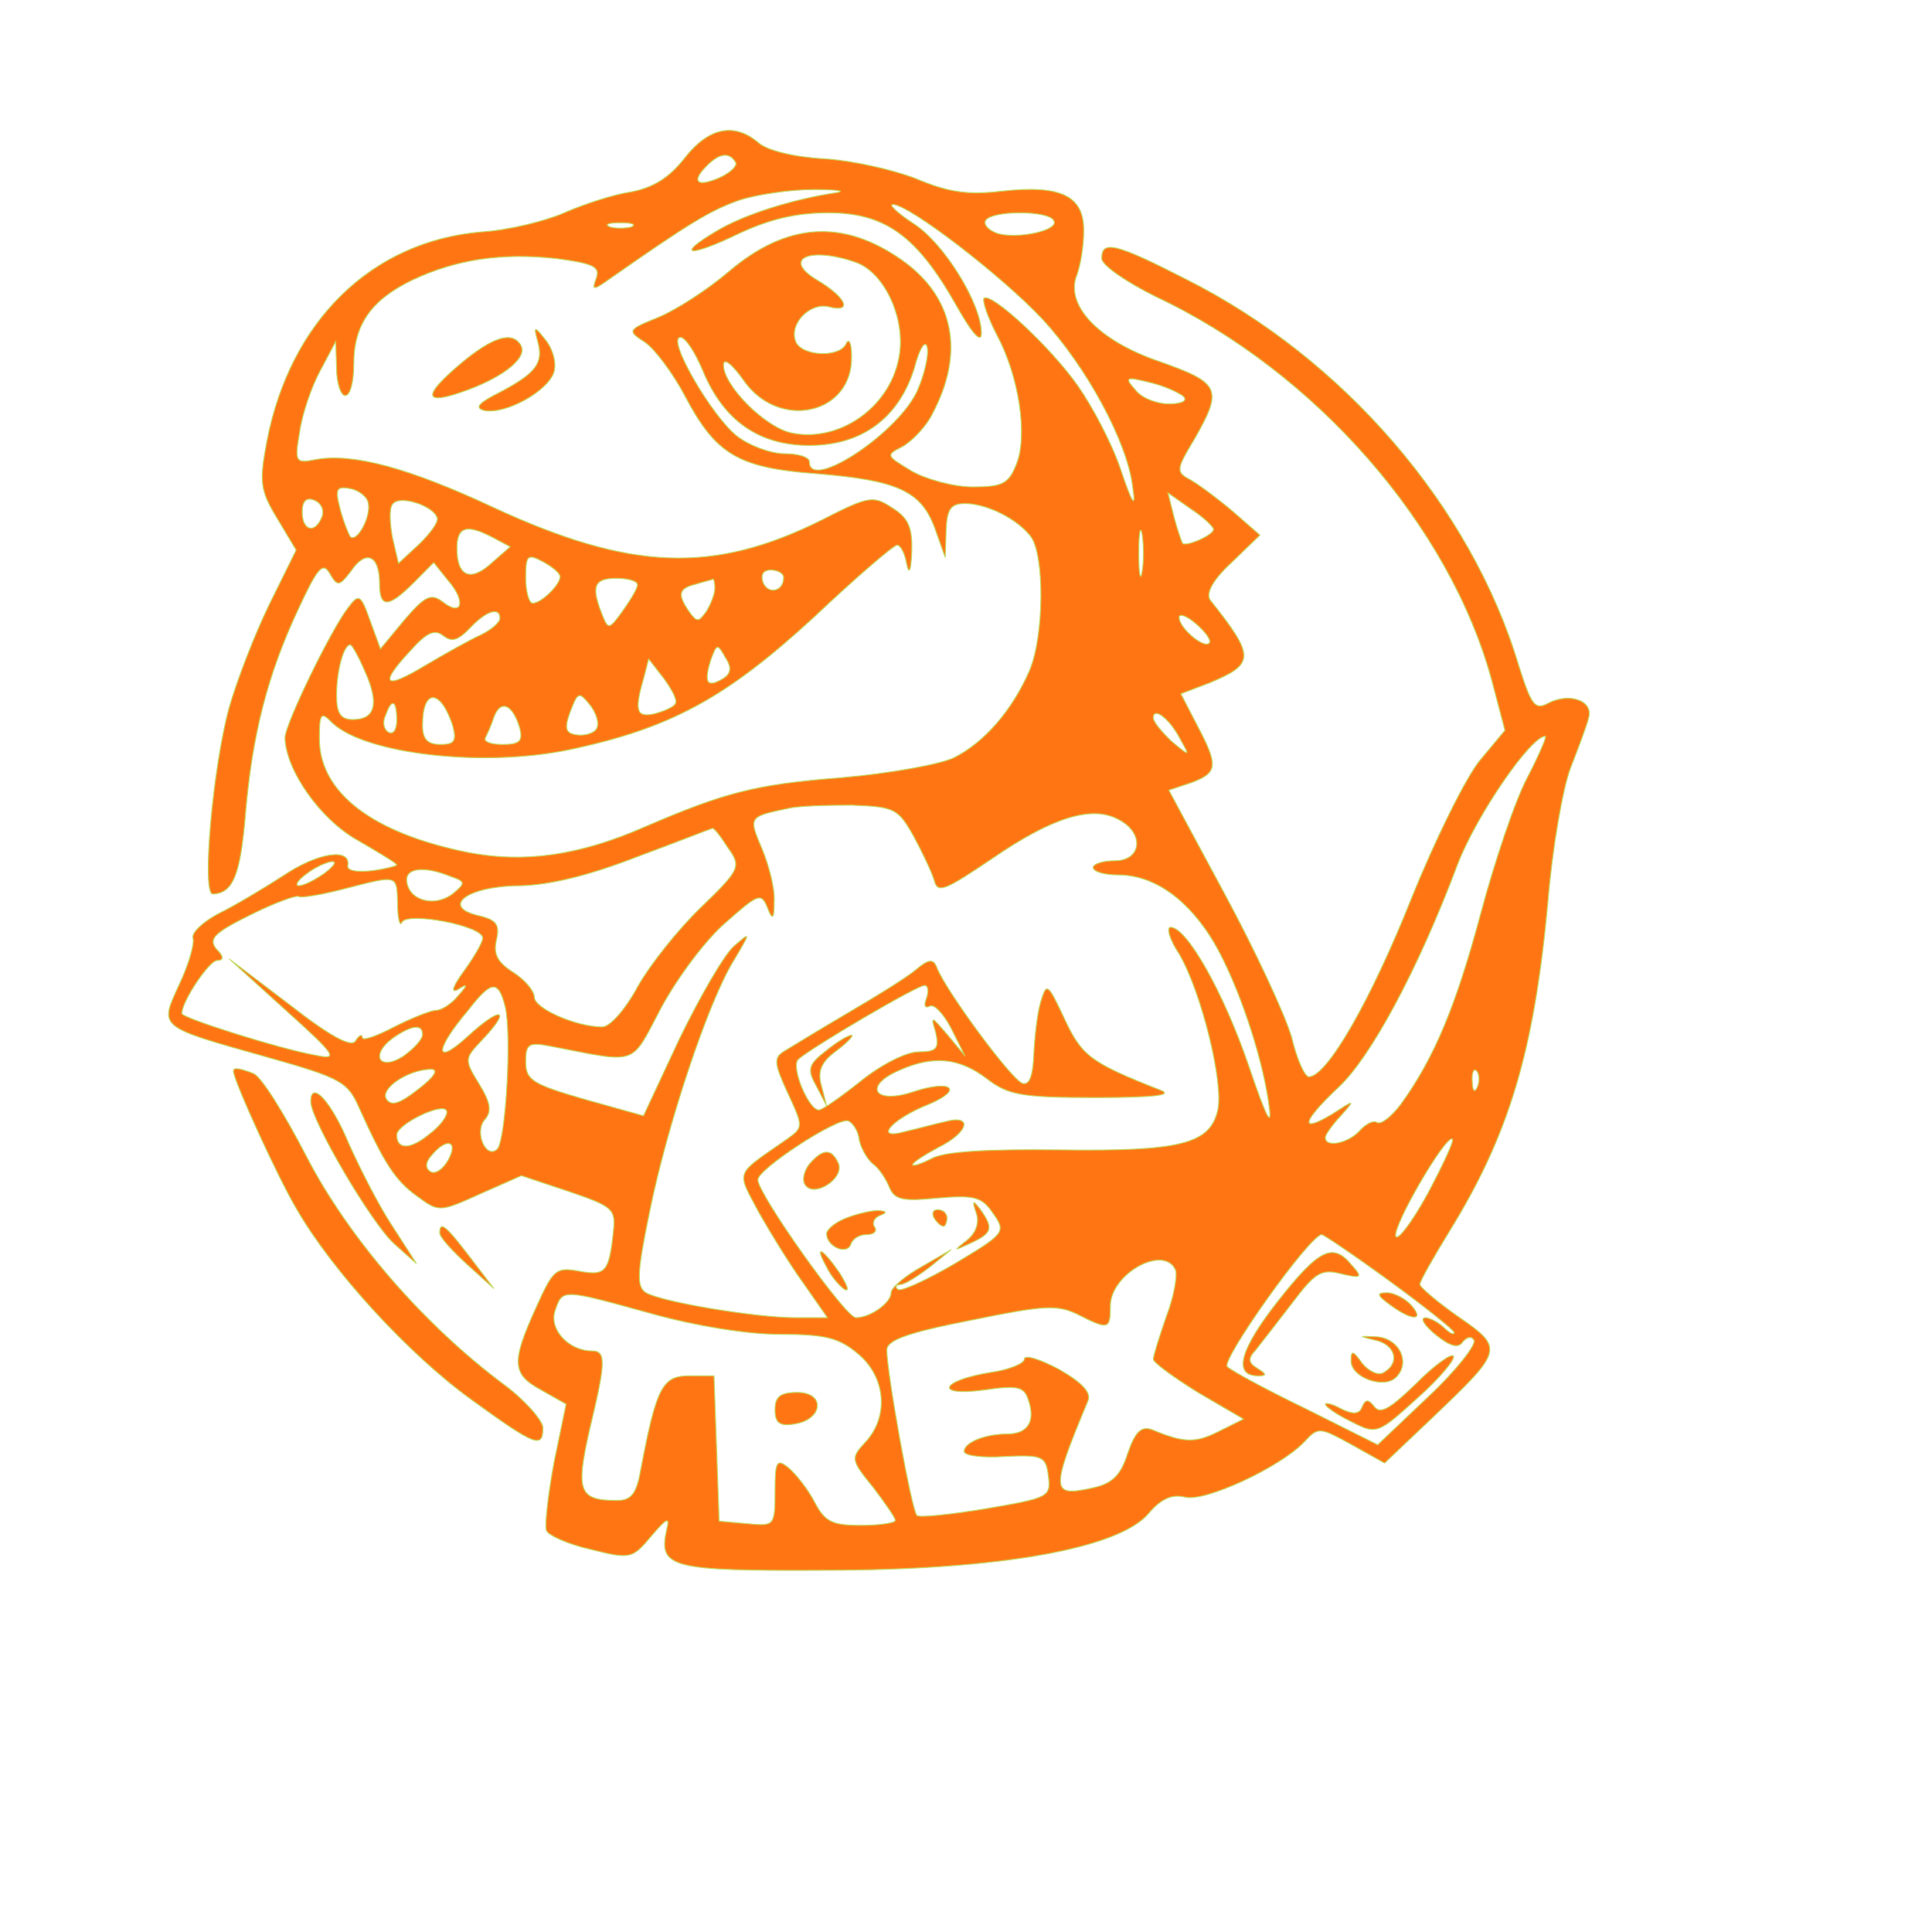 <?xml version="1.0" encoding="utf-8"?>
<svg version="1.0" xmlns="http://www.w3.org/2000/svg" width="200pt" height="200pt" viewBox="0 0 200 200" preserveAspectRatio="xMidYMid meet">
  <g transform="matrix(0.089, 0, 0, -0.086, 1.912, 174.247)" fill="#000000" stroke="none" style="">
    <path d="M775 1836 c-18 -24 -37 -36 -63 -41 -20 -3 -55 -15 -77 -25 -22 -10 -65 -21 -96 -23 -128 -11 -223 -107 -250 -252 -9 -49 -8 -59 12 -93 l22 -38 -31 -65 c-17 -36 -38 -92 -47 -125 -19 -72 -32 -224 -19 -224 23 1 32 21 38 96 8 97 26 169 62 248 22 49 28 56 36 42 9 -16 11 -16 25 3 17 26 33 19 33 -15 0 -30 10 -30 40 1 l23 24 17 -22 c21 -25 16 -44 -7 -25 -13 10 -20 7 -44 -22 l-28 -35 -12 34 c-11 32 -13 33 -26 15 -20 -27 -73 -140 -73 -156 1 -39 41 -98 84 -123 25 -15 46 -28 46 -30 0 -1 -13 -5 -29 -7 -17 -2 -29 0 -28 6 4 22 -35 16 -75 -12 -24 -16 -58 -37 -76 -46 -18 -10 -31 -23 -29 -29 2 -7 -5 -32 -16 -56 -23 -52 -26 -50 101 -87 89 -26 95 -30 109 -63 28 -64 41 -86 67 -105 25 -19 26 -19 73 3 l48 22 55 -19 c51 -18 55 -21 52 -48 -5 -49 -9 -54 -40 -48 -27 5 -30 2 -50 -44 -29 -66 -28 -80 6 -99 l29 -17 -14 -70 c-7 -39 -11 -76 -9 -82 2 -6 26 -17 52 -23 46 -12 48 -11 70 16 18 22 22 24 18 8 -10 -46 4 -50 183 -49 203 0 344 26 378 69 14 17 27 23 42 19 23 -6 111 36 139 67 16 18 18 17 55 -4 l38 -22 56 55 c82 81 83 83 30 121 -25 18 -45 36 -45 39 0 4 16 33 35 65 69 116 98 216 114 396 5 63 17 135 26 160 9 24 19 51 21 60 7 21 -21 32 -46 19 -16 -9 -20 -4 -35 45 -55 191 -204 370 -387 465 -83 44 -98 47 -98 25 0 -8 28 -28 63 -46 185 -90 342 -275 391 -463 l15 -59 -29 -36 c-16 -20 -52 -95 -80 -167 -47 -122 -98 -214 -119 -214 -5 0 -14 21 -20 47 -7 26 -42 104 -78 173 l-65 125 26 9 c31 12 32 20 7 69 l-19 38 33 13 c53 23 54 31 1 100 -5 8 3 24 25 45 l33 33 -31 28 c-17 15 -39 32 -49 38 -18 10 -18 12 4 50 33 60 30 67 -41 93 -71 25 -110 68 -96 104 4 11 8 34 8 52 1 43 -26 57 -95 49 -41 -5 -63 -1 -100 15 -27 11 -75 22 -107 24 -35 2 -66 10 -76 19 -28 25 -58 19 -86 -18z m59 -5 c3 -4 -6 -13 -19 -19 -27 -12 -33 -4 -13 16 14 14 25 15 32 3z m116 -37 c-50 -8 -106 -26 -138 -46 -49 -30 -32 -32 26 -3 35 17 66 25 104 25 66 0 103 -28 148 -110 19 -35 30 -48 30 -35 0 36 -44 109 -79 132 -19 13 -29 23 -24 23 19 0 127 -86 174 -138 51 -57 99 -148 105 -202 4 -27 0 -22 -14 21 -10 31 -33 76 -50 101 -32 47 -101 113 -109 105 -2 -3 4 -22 15 -44 26 -50 36 -121 23 -155 -9 -24 -16 -28 -51 -28 -22 0 -54 9 -71 19 -30 19 -31 19 -10 30 11 7 27 24 34 39 38 74 25 140 -34 184 -69 51 -135 47 -203 -13 -25 -22 -61 -46 -82 -55 -36 -15 -36 -16 -15 -30 12 -9 32 -37 46 -64 36 -71 62 -87 153 -94 95 -8 122 -21 138 -66 l12 -35 1 33 c1 25 5 32 22 32 25 0 60 -18 76 -39 17 -22 16 -121 -1 -162 -20 -48 -53 -87 -88 -105 -16 -8 -75 -19 -131 -24 -100 -8 -136 -18 -228 -59 -77 -35 -141 -44 -206 -31 -111 23 -173 72 -173 137 0 31 2 33 15 19 39 -38 177 -54 277 -32 118 26 182 63 283 159 49 48 93 87 97 87 4 0 9 -10 11 -22 3 -15 5 -9 6 14 1 29 -4 41 -23 53 -22 15 -27 14 -82 -15 -126 -65 -222 -61 -381 15 -99 48 -164 66 -207 58 -24 -5 -25 -3 -19 33 3 22 14 55 24 74 l18 35 1 -32 c0 -18 5 -33 10 -33 6 0 10 17 10 38 0 47 20 77 68 101 51 25 104 33 167 26 44 -6 52 -10 47 -24 -5 -14 -4 -15 15 -1 94 68 118 83 151 95 20 7 60 13 87 13 28 0 39 -2 25 -4z m254 -33 c8 -12 -41 -23 -65 -16 -11 4 -17 11 -14 16 8 12 72 12 79 0z m-491 -8 c-7 -2 -19 -2 -25 0 -7 3 -2 5 12 5 14 0 19 -2 13 -5z m262 -43 c33 -13 58 -69 49 -115 -11 -60 -70 -102 -125 -90 -31 7 -79 57 -79 82 0 9 10 1 23 -18 41 -62 128 -42 126 29 0 15 -3 21 -6 15 -7 -18 -52 -16 -59 2 -8 21 16 47 38 42 29 -8 21 11 -13 32 -42 26 -8 41 46 21z m-179 -130 c24 -60 65 -90 124 -90 61 0 104 33 122 93 6 24 13 35 15 25 2 -9 -3 -32 -11 -51 -21 -51 -126 -123 -126 -87 0 6 -13 10 -29 10 -15 0 -40 9 -55 21 -29 23 -83 119 -66 119 6 0 17 -18 26 -40z m559 -31 c5 -5 -1 -9 -17 -9 -14 0 -32 7 -39 17 -13 15 -11 16 16 9 17 -4 34 -12 40 -17z m-948 -129 c3 -16 -13 -47 -21 -40 -2 3 -8 18 -12 34 -6 24 -4 27 12 24 10 -2 20 -10 21 -18z m-54 -16 c-8 -21 -23 -17 -23 6 0 13 5 18 14 14 8 -3 12 -12 9 -20z m134 -1 c2 -5 -8 -19 -21 -32 l-24 -23 -7 31 c-3 17 -4 35 0 40 7 12 47 -1 52 -16z m903 -14 c0 -7 -31 -21 -36 -17 -1 2 -6 16 -10 32 l-7 29 26 -19 c15 -10 27 -22 27 -25z m-83 -51 c-2 -13 -4 -3 -4 22 0 25 2 35 4 23 2 -13 2 -33 0 -45z m-755 41 l20 -11 -21 -19 c-25 -24 -41 -17 -41 17 0 26 11 30 42 13z m78 -47 c0 -10 -22 -32 -32 -32 -4 0 -8 14 -8 30 0 28 2 30 20 20 11 -6 20 -14 20 -18z m260 -1 c0 -17 -18 -21 -24 -6 -3 9 0 15 9 15 8 0 15 -4 15 -9z m-170 -9 c0 -4 -8 -18 -17 -31 -16 -23 -17 -23 -24 -5 -13 34 -10 44 16 44 14 0 25 -3 25 -8z m90 -4 c0 -7 -5 -20 -10 -28 -9 -13 -11 -13 -20 0 -14 21 -12 28 8 33 9 3 18 5 20 6 1 0 2 -5 2 -11z m-250 -36 c0 -5 -10 -14 -22 -20 -13 -6 -42 -23 -65 -37 -48 -30 -54 -23 -17 18 19 22 28 26 38 18 10 -8 17 -6 31 9 19 21 35 26 35 12z m825 -30 c-6 -7 -35 18 -35 31 0 5 9 2 20 -8 11 -10 18 -20 15 -23z m-982 -34 c17 -39 12 -58 -14 -58 -14 0 -19 7 -19 29 0 29 8 61 16 61 2 0 10 -15 17 -32z m416 -9 c-18 -11 -22 -5 -14 22 7 20 8 21 17 4 8 -12 7 -20 -3 -26z m-55 -30 c-2 -4 -13 -9 -24 -12 -21 -5 -24 3 -13 42 l6 24 18 -24 c9 -13 16 -26 13 -30z m-259 -26 c5 -19 2 -23 -14 -23 -15 0 -21 6 -21 23 0 45 21 44 35 0z m166 -6 c-5 -5 -16 -7 -24 -5 -11 2 -12 9 -5 28 9 24 10 24 24 6 8 -12 10 -24 5 -29z m-231 12 c0 -11 -4 -18 -10 -14 -5 3 -7 12 -3 20 7 21 13 19 13 -6z m143 -9 c4 -16 0 -20 -20 -20 -13 0 -22 3 -20 8 2 4 7 15 10 25 8 22 22 15 30 -13z m768 -13 c12 -22 12 -22 -10 -3 -11 11 -21 23 -21 28 0 14 19 -1 31 -25z m404 -47 c-14 -27 -38 -101 -54 -163 -29 -112 -54 -174 -93 -230 -11 -15 -23 -25 -28 -22 -4 3 -13 -2 -20 -10 -13 -15 -40 -21 -40 -8 0 3 8 15 18 26 17 20 17 20 -10 2 -39 -24 -35 -9 8 33 37 36 92 141 138 268 22 59 85 154 102 154 2 0 -7 -22 -21 -50z m-714 -70 c10 -19 21 -43 24 -53 4 -17 12 -13 68 26 69 49 115 64 146 47 31 -16 28 -50 -4 -50 -14 0 -25 -4 -25 -8 0 -5 13 -9 29 -9 39 0 76 -25 106 -72 29 -46 60 -138 69 -201 5 -34 -1 -24 -23 43 -29 88 -72 167 -91 167 -5 0 -1 -15 10 -32 26 -46 52 -155 45 -188 -9 -41 -43 -50 -185 -48 -84 1 -132 -2 -147 -10 -13 -7 -23 -10 -23 -8 0 3 14 12 30 21 35 18 41 40 8 31 -13 -3 -34 -9 -47 -12 -37 -11 -16 15 28 33 41 18 26 30 -18 15 -46 -16 -59 7 -16 26 39 18 69 15 101 -10 25 -20 40 -23 127 -23 69 0 91 3 75 9 -81 33 -91 41 -111 85 -20 44 -21 45 -28 21 -4 -14 -7 -42 -8 -63 -1 -26 -5 -37 -13 -35 -13 4 -91 114 -100 140 -4 10 -9 10 -24 -3 -10 -9 -46 -32 -79 -52 -33 -20 -66 -41 -74 -46 -13 -8 -12 -15 4 -51 18 -40 18 -41 -1 -55 -61 -44 -59 -37 -34 -86 13 -24 36 -63 52 -86 l29 -43 -37 0 c-47 0 -156 19 -174 30 -11 7 -11 22 4 97 20 103 68 253 98 303 20 35 20 35 0 17 -11 -10 -39 -60 -63 -111 l-42 -93 -69 20 c-60 18 -68 23 -68 45 0 21 3 24 28 19 105 -21 93 -25 130 47 19 36 52 82 75 102 37 34 41 36 48 18 6 -16 8 -15 8 7 1 15 -6 43 -14 63 -16 39 -16 39 30 49 11 3 44 4 74 4 50 -2 54 -4 72 -37z m-216 -14 c16 -23 15 -26 -32 -73 -26 -26 -59 -69 -73 -95 -14 -27 -32 -48 -41 -48 -30 0 -79 22 -79 36 0 7 -11 21 -25 30 -18 12 -23 22 -19 39 4 18 0 24 -21 29 -45 11 -12 36 49 36 34 1 79 12 136 35 47 18 86 34 87 34 2 1 10 -10 18 -23z m-469 -31 c-11 -8 -24 -15 -30 -15 -5 0 -1 7 10 15 10 8 24 14 29 14 6 0 1 -6 -9 -14z m147 -4 c17 -6 17 -8 3 -20 -20 -17 -50 -10 -54 12 -4 18 18 22 51 8z m-62 -33 c0 -18 3 -28 5 -22 6 13 94 -4 94 -19 0 -5 -10 -23 -22 -40 -12 -17 -16 -27 -7 -22 12 8 12 6 0 -8 -7 -9 -19 -17 -25 -17 -6 0 -28 -9 -49 -20 -20 -11 -37 -17 -37 -13 0 5 -4 3 -8 -4 -5 -8 -30 6 -77 44 l-70 55 65 -61 c60 -56 63 -61 35 -55 -43 8 -155 45 -155 50 0 15 32 64 41 64 8 0 8 5 -1 14 -9 12 -3 19 40 41 29 15 54 24 56 22 2 -2 26 2 52 9 64 17 62 18 63 -18z m125 -123 c8 -32 1 -161 -9 -172 -13 -13 -27 20 -15 35 9 10 7 21 -6 43 -18 30 -17 31 3 53 35 38 23 42 -16 5 -39 -37 -40 -18 0 31 27 36 35 37 43 5z m490 9 c-3 -8 -2 -12 4 -9 5 3 16 -9 25 -27 l16 -33 -20 25 c-20 24 -20 24 -14 3 4 -19 1 -23 -20 -23 -14 0 -43 -15 -67 -35 -23 -19 -45 -35 -49 -35 -12 0 -33 52 -24 61 15 14 138 89 147 89 4 0 5 -7 2 -16z m-586 -43 c0 -6 -10 -17 -22 -26 -28 -19 -40 1 -12 22 21 15 34 17 34 4z m-5 -66 c-21 -17 -31 -21 -37 -12 -8 13 26 36 52 36 9 0 4 -9 -15 -24z m1232 3 c-3 -8 -6 -5 -6 6 -1 11 2 17 5 13 3 -3 4 -12 1 -19z m-1219 -57 c-22 -19 -38 -19 -38 -1 0 13 54 40 58 29 2 -5 -7 -18 -20 -28z m500 -7 c2 -10 9 -23 16 -29 7 -5 15 -18 19 -28 6 -15 15 -17 56 -13 44 4 52 1 65 -19 15 -22 13 -24 -45 -60 -33 -20 -63 -34 -66 -31 -4 3 -2 6 3 6 5 0 20 10 34 21 l25 21 -35 -21 c-19 -11 -35 -25 -35 -31 0 -12 -24 -30 -41 -30 -12 0 -114 149 -114 166 0 13 92 75 105 71 5 -2 12 -12 13 -23z m661 -65 c-18 -34 -35 -57 -37 -51 -4 12 59 124 66 117 2 -2 -11 -31 -29 -66z m-1139 41 c-6 -11 -15 -18 -21 -14 -6 4 -6 11 2 20 17 21 31 17 19 -6z m1095 -146 c41 -31 75 -59 75 -62 0 -3 -5 -1 -12 6 -7 7 -17 12 -22 12 -6 -1 0 -10 13 -21 17 -14 26 -16 31 -8 5 6 10 7 13 2 3 -5 -20 -36 -53 -68 l-59 -58 -83 43 c-46 23 -87 46 -92 51 -8 7 96 159 110 159 2 0 38 -25 79 -56z m-249 13 c2 -7 -2 -32 -11 -56 -8 -24 -15 -47 -15 -51 0 -4 24 -22 52 -40 l53 -32 -29 -15 c-27 -14 -40 -14 -77 2 -13 5 -20 -2 -29 -29 -8 -26 -18 -36 -41 -41 -48 -11 -49 -4 -5 105 4 10 -7 22 -34 38 -22 12 -40 18 -40 12 0 -5 -18 -13 -40 -16 -58 -10 -65 -29 -7 -21 40 6 47 4 52 -13 8 -25 -1 -40 -25 -40 -25 0 -50 -10 -50 -21 0 -5 21 -8 48 -6 44 2 47 0 50 -24 3 -25 0 -26 -73 -39 -41 -7 -78 -11 -80 -8 -6 5 -35 172 -35 199 0 12 24 21 98 36 85 18 100 19 124 7 36 -19 38 -18 38 10 0 39 63 75 76 43z m-610 -52 c52 -15 112 -25 150 -25 52 0 68 -4 90 -23 33 -28 37 -76 9 -107 -17 -19 -17 -21 9 -54 14 -19 26 -37 26 -40 0 -3 -18 -6 -40 -6 -33 0 -42 4 -54 28 -8 16 -22 34 -30 41 -14 12 -16 8 -16 -28 0 -42 -1 -42 -32 -39 l-33 3 -3 88 -3 87 -29 0 c-31 0 -38 -14 -56 -112 -5 -30 -11 -38 -28 -38 -44 0 -48 11 -32 84 19 82 20 96 3 96 -27 0 -50 26 -43 48 9 27 7 27 112 -3z" style="paint-order: fill; fill-rule: nonzero; stroke: rgb(186, 218, 85); fill: rgb(255, 117, 20);"/>
    <path d="M604 1615 c7 -26 -2 -38 -44 -61 -25 -13 -30 -19 -18 -22 25 -5 75 24 81 47 3 11 -2 28 -10 38 -13 17 -14 17 -9 -2z" style="paint-order: fill; fill-rule: nonzero; stroke: rgb(186, 218, 85); fill: rgb(255, 117, 20);"/>
    <path d="M515 1589 c-47 -41 -44 -52 8 -32 44 17 70 40 61 54 -10 17 -33 9 -69 -22z" style="paint-order: fill; fill-rule: nonzero; stroke: rgb(186, 218, 85); fill: rgb(255, 117, 20);"/>
    <path d="M939 761 c-20 -16 -22 -22 -11 -42 l12 -24 -6 24 c-5 18 0 29 17 42 13 10 21 19 18 19 -4 0 -17 -8 -30 -19z" style="paint-order: fill; fill-rule: nonzero; stroke: rgb(186, 218, 85); fill: rgb(255, 117, 20);"/>
    <path d="M920 625 c-6 -8 -9 -19 -5 -25 10 -16 45 7 39 25 -8 19 -18 19 -34 0z" style="paint-order: fill; fill-rule: nonzero; stroke: rgb(186, 218, 85); fill: rgb(255, 117, 20);"/>
    <path d="M1114 566 c4 -11 0 -24 -11 -33 -16 -13 -16 -13 5 -3 25 12 26 18 11 40 -9 12 -10 12 -5 -4z" style="paint-order: fill; fill-rule: nonzero; stroke: rgb(186, 218, 85); fill: rgb(255, 117, 20);"/>
    <path d="M963 560 c-13 -5 -23 -14 -23 -19 0 -15 23 -26 28 -13 2 7 10 12 18 12 9 0 13 4 10 9 -4 5 0 12 6 14 9 4 8 5 -2 6 -8 0 -25 -4 -37 -9z" style="paint-order: fill; fill-rule: nonzero; stroke: rgb(186, 218, 85); fill: rgb(255, 117, 20);"/>
    <path d="M1065 560 c3 -5 8 -10 11 -10 2 0 4 5 4 10 0 6 -5 10 -11 10 -5 0 -7 -4 -4 -10z" style="paint-order: fill; fill-rule: nonzero; stroke: rgb(186, 218, 85); fill: rgb(255, 117, 20);"/>
    <path d="M940 501 c5 -11 15 -23 21 -27 6 -3 3 5 -6 20 -20 30 -30 35 -15 7z" style="paint-order: fill; fill-rule: nonzero; stroke: rgb(186, 218, 85); fill: rgb(255, 117, 20);"/>
    <path d="M1465 460 c-44 -58 -53 -90 -23 -90 10 0 10 2 -1 9 -11 7 -11 12 -2 22 6 8 25 33 42 56 27 37 34 42 57 36 24 -6 26 -5 13 10 -22 28 -38 20 -86 -43z" style="paint-order: fill; fill-rule: nonzero; stroke: rgb(186, 218, 85); fill: rgb(255, 117, 20);"/>
    <path d="M1596 455 c25 -19 40 -19 24 0 -7 8 -20 15 -28 15 -13 0 -12 -3 4 -15z" style="paint-order: fill; fill-rule: nonzero; stroke: rgb(186, 218, 85); fill: rgb(255, 117, 20);"/>
    <path d="M1578 413 c23 -5 30 -27 10 -39 -6 -4 -17 1 -25 11 -11 16 -13 16 -13 3 0 -20 38 -34 52 -20 18 18 4 47 -22 49 -22 1 -22 1 -2 -4z" style="paint-order: fill; fill-rule: nonzero; stroke: rgb(186, 218, 85); fill: rgb(255, 117, 20);"/>
    <path d="M1625 360 c-29 -29 -41 -37 -48 -27 -7 9 -10 9 -14 0 -3 -9 -10 -10 -24 -3 -10 6 -19 8 -19 6 0 -3 14 -13 30 -21 30 -16 31 -15 78 29 26 24 44 47 41 50 -3 3 -23 -12 -44 -34z" style="paint-order: fill; fill-rule: nonzero; stroke: rgb(186, 218, 85); fill: rgb(255, 117, 20);"/>
    <path d="M880 329 c0 -15 5 -20 22 -17 34 5 37 38 4 38 -20 0 -26 -5 -26 -21z" style="paint-order: fill; fill-rule: nonzero; stroke: rgb(186, 218, 85); fill: rgb(255, 117, 20);"/>
    <path d="M250 737 c0 -11 52 -129 74 -167 42 -75 130 -174 202 -228 76 -57 84 -60 84 -34 -1 9 -21 33 -46 52 -93 72 -180 176 -229 274 -26 52 -53 97 -62 100 -17 7 -23 7 -23 3z" style="paint-order: fill; fill-rule: nonzero; stroke: rgb(186, 218, 85); fill: rgb(255, 117, 20);"/>
    <path d="M340 700 c0 -22 71 -147 97 -171 l26 -24 -28 45 c-16 25 -38 70 -51 100 -20 50 -44 77 -44 50z" style="paint-order: fill; fill-rule: nonzero; stroke: rgb(186, 218, 85); fill: rgb(255, 117, 20);"/>
    <path d="M490 542 c0 -5 14 -21 32 -38 l31 -29 -28 38 c-28 38 -35 44 -35 29z" style="paint-order: fill; fill-rule: nonzero; stroke: rgb(186, 218, 85); fill: rgb(255, 117, 20);"/>
  </g>
</svg>